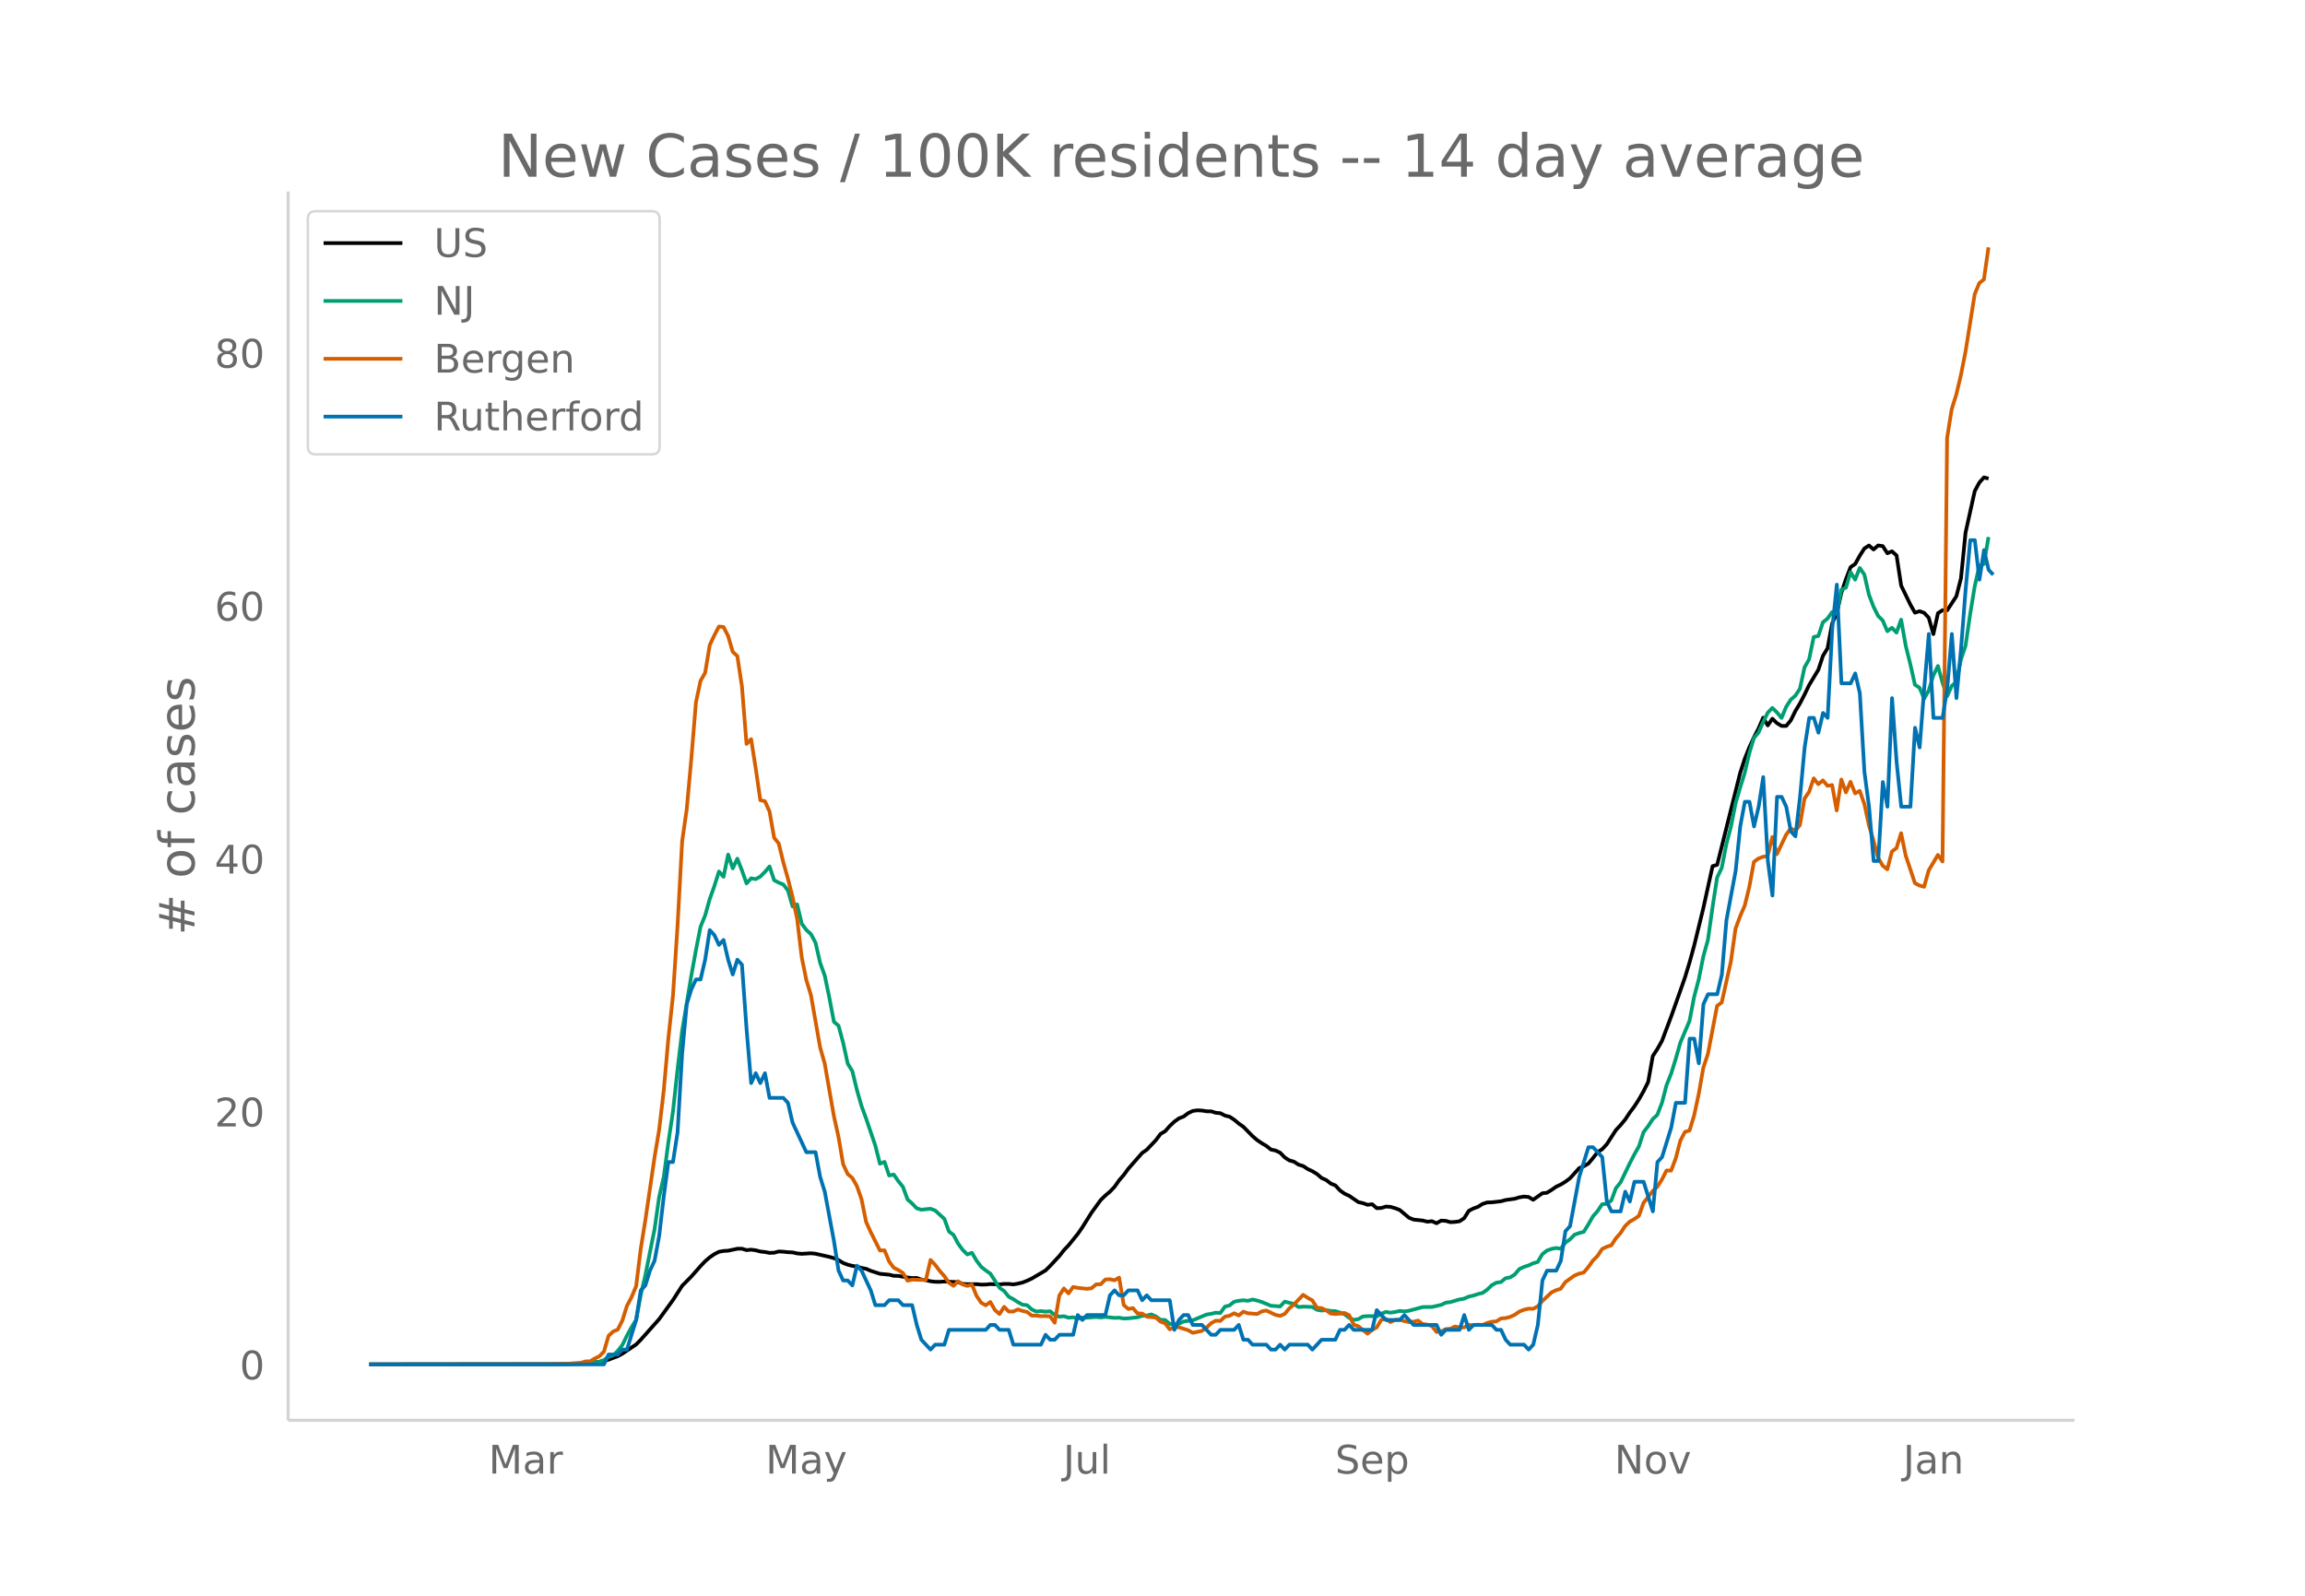 <svg height="864" viewBox="0 0 936 648" width="1248" xmlns="http://www.w3.org/2000/svg" xmlns:xlink="http://www.w3.org/1999/xlink"><defs><style>*{stroke-linecap:butt;stroke-linejoin:round}</style></defs><g id="figure_1"><path d="M0 648h936V0H0z" fill="#fff" id="patch_1"/><g id="axes_1"><path d="M117 576.72h725.4V77.76H117z" fill="none" id="patch_2"/><path clip-path="url(#p3d27486b0b)" d="M149.973 554.04l76.594-.082 7.472-.197 5.605-.35 3.736-.417 1.868-.36 1.868-.51 3.736-1.426 1.869-1.012 5.604-3.757 1.868-1.893 7.473-8.384 5.604-7.735 3.736-5.802 3.737-3.77 3.736-4.239 1.868-1.956 1.868-1.604 1.868-1.284 1.869-.945 1.868-.344 1.868-.105 3.736-.795 1.868-.01 1.868.57 1.869-.18 1.868.255 1.868.496 1.868.199 1.868.354 1.868-.07 1.868-.5 1.869.09 1.868.21 1.868.071 1.868.419 1.868.165 3.736-.231 1.869.194 5.604 1.272 1.868.528 1.868.786 1.868 1.164 1.869.693 1.868.476 1.868.312 1.868.523 1.868.366 1.868.818 3.737 1.207 3.736.364 1.868.443 1.868.045 3.736.652 1.869.23 1.868-.046 1.868.642 1.868.26 1.868.445 1.868.209 1.868.016 1.869-.134 5.604.27 1.868.71 1.868.119 3.737-.02 1.868.182 1.868-.025 1.868-.191 3.736.144 1.868-.208 1.869-.002 1.868.206 1.868-.33 1.868-.444 1.868-.734 1.868-.873 5.605-3.3 1.868-1.848 3.736-4.018 1.868-2.37 1.868-1.967 3.737-4.608 1.868-2.701 3.736-5.964 3.736-5.139 1.869-1.804 1.868-1.575 1.868-1.961 1.868-2.648 1.868-2.163 1.868-2.545 5.605-6.386 1.868-1.296 3.736-3.946 1.868-2.495 1.868-1.103 1.869-2.112 1.868-1.758 1.868-1.334 1.868-.738 1.868-1.383 1.868-.889 1.869-.254 1.868.093 1.868.3 1.868.017 1.868.584 1.868.171 1.868.972 1.869.455 1.868 1.222 1.868 1.556 1.868 1.31 3.736 3.812 1.868 1.592 1.869 1.264 1.868 1.118 1.868 1.465 1.868.394 1.868.89 1.868 1.921 1.868 1.199 1.869.518 1.868 1.207 1.868.557 1.868 1.244 1.868.852 1.868 1.14 1.868 1.606 1.869.835 1.868 1.438 1.868.763 1.868 2.023 1.868 1.325 1.868.855 3.737 2.574 1.868.418 1.868.674 1.868-.243 1.868 1.612 1.868-.09 1.868-.575 1.869.134 1.868.544 1.868.718 3.736 3.144 1.868.749 3.737.398 1.868.468 1.868-.207 1.868.834 1.868-1.08 1.868.112 1.868.526 1.869-.09 1.868-.28 1.868-1.234 1.868-2.981 1.868-.98 1.868-.663 1.868-1.178 1.869-.605 1.868-.046 3.736-.424 1.868-.513 3.736-.516 1.869-.582 1.868-.294 1.868.158 1.868 1.133 3.736-2.647 1.868-.196 1.869-1.159 1.868-1.306 1.868-.878 1.868-1.141 1.868-1.378 3.736-4.135 1.869-.76 1.868-1.095 1.868-2.224 1.868-2.428 1.868-1.173 1.868-2.024 3.737-5.782 1.868-1.99 1.868-2.257 1.868-2.825 1.868-2.51 1.868-2.875 1.868-3.29 1.869-3.757 1.868-10.507 1.868-2.884 1.868-3.29 3.736-9.899 3.737-10.527 1.868-5.341 1.868-6.125 1.868-6.803 3.736-15.28 3.737-16.976 1.868-.554 9.34-37.316 1.869-5.762 1.868-4.647 1.868-4.062 1.868-3.591 1.868-4.353 1.868 3.129 1.868-2.716 1.869 1.801 1.868 1.114 1.868.021 1.868-2.247 1.868-3.82 1.868-3.088 1.868-3.62 1.869-3.863 3.736-6.193 1.868-5.666 1.868-3.05 1.868-10.083 1.868-4.159 1.869-8.295 1.868-5.565 1.868-4.845 1.868-1.28 1.868-3.364 1.868-2.931 1.868-1.213 1.869 1.612 1.868-1.633 1.868.277 1.868 2.886 1.868-.777 1.868 1.675 1.868 12.25 3.737 7.706 1.868 3.3 1.868-.613 1.868.664 1.868 2.01 1.868 6.622 1.869-8.498 1.868-1.207 1.868.063 3.736-5.715 1.868-7.268 1.868-18.59 3.737-16.877 1.868-3.442 1.868-2.093 1.868.486h0" fill="none" stroke="#000" stroke-linecap="round" stroke-width="1.5" id="line2d_1"/><path clip-path="url(#p3d27486b0b)" d="M149.973 554.04l82.198-.095 3.736-.14 3.737-.17 3.736-.698 1.868-.669 1.868-1.284 1.868-.603 1.868-1.805 1.869-2.415 1.868-3.804 1.868-3.428 1.868-2.973 1.868-10.18 1.868-7.945 3.737-18.666 1.868-13.092 1.868-8.14 1.868-14.028 1.868-12.48 1.868-17.167 1.868-15.66 3.737-22.502 1.868-10.304 1.868-9.474 1.868-4.608 1.868-6.657 1.868-5.22 1.869-5.935 1.868 2.131 1.868-9.003 1.868 5.588 1.868-3.932 1.868 4.77 1.868 5.27 1.869-2.065 1.868.33 1.868-1.053 1.868-1.887 1.868-2.205 1.868 5.591 1.868.975 1.869.76 1.868 2.412 1.868 6.491 1.868-.834 1.868 7.843 1.868 2.527 1.868 1.701 1.869 3.51 1.868 8.173 1.868 5.158 1.868 8.962 1.868 9.808 1.868 1.569 1.868 6.942 1.869 8.499 1.868 3.035 1.868 7.66 1.868 6.505 1.868 5.084 3.736 10.997 1.869 7.351 1.868-.768 1.868 5.55 1.868-.4 1.868 2.68 1.868 2.32 1.868 5.105 1.869 1.66 1.868 1.95 1.868.565 3.736-.388 1.868.698 3.737 3.403 1.868 5.112 1.868 1.437 1.868 3.515 1.868 2.56 1.868 1.83 1.868-.686 1.869 3.2 1.868 2.487 1.868 1.495 1.868 1.292 3.736 5.761 1.868 1.313 1.869 2.297 1.868 1.007 1.868 1.219 1.868 1.02 1.868.214 1.868 1.702 1.868.863 1.869-.186 1.868.227 1.868-.153 1.868 1.532 1.868.67 1.868-.19 1.868.607 1.869-.17 1.868.512 1.868-.384 1.868.033 3.736-.268 1.868.182 1.869-.236 3.736.405 1.868-.079 1.868.335 1.868-.083 3.737-.417 1.868-.627 1.868-.07 1.868-.471 1.868.813 1.868 1.388 1.868.062 1.869 1.606 1.868.132 1.868-.194 1.868-.941 3.736-.471 5.605-2.342 1.868-.293 1.868-.458 1.868.132 1.868-2.594 1.869-.487 1.868-1.503 1.868-.38 1.868-.21 1.868.21 1.868-.516 1.868.408 1.869.591 3.736 1.536 3.736.269 1.868-1.941 3.737.933 1.868 1.268 1.868-.186 3.736.14 1.868 1.149 1.868.322 1.869-.199 1.868.347 1.868.083 1.868.562 1.868.693 1.868 1.442 1.868.846 1.869-.289 1.868-1.09 1.868-.14h1.868l1.868.14 1.868-1.156 1.868-.694 1.869.31 1.868-.285 1.868-.422 1.868.194 1.868-.268 5.605-1.511 3.736-.025 3.736-.851 1.868-.888 1.868-.24 3.737-1.09 1.868-.31 1.868-.834 1.868-.408 1.868-.636 1.868-.426 1.869-1.342 1.868-1.8 1.868-1.037 1.868-.256 1.868-1.557 1.868-.33 1.868-1.186 1.869-2.209 1.868-.875 1.868-.595 1.868-.867 1.868-.537 1.868-3.172 1.868-1.47 1.869-.665 1.868-.36 1.868.273 1.868-2.453 1.868-1.317 1.868-1.912 1.868-.67 1.869-.49 1.868-3.011 1.868-3.27 1.868-2.128 1.868-2.812 1.868-.132 1.868-1.371 1.869-5.022 1.868-2.312 3.736-7.756 1.868-3.61 1.868-3.278 1.868-5.774 1.869-2.424 1.868-2.874 1.868-1.751 1.868-4.832 1.868-7.185 1.868-4.675 1.868-6.017 1.869-6.583 3.736-8.858 1.868-9.722 1.868-7.094 1.868-9.346 1.868-6.71 1.869-13.294 1.868-12.042 1.868-3.878 1.868-9.622 1.868-7.095 1.868-9.478 1.868-6.413 1.869-5.997 1.868-8.04 1.868-6.14 1.868-2.214 1.868-4.221 1.868-3.816 1.868-1.957 1.869 1.817 1.868 2.242 1.868-4.464 1.868-2.924 1.868-1.635 1.868-2.829 1.868-8.677 1.869-3.287 1.868-9.048 1.868-.4 1.868-5.567 1.868-1.504 1.868-2.643 1.868.67 1.869-9.738 1.868-.876 1.868-6.285 1.868 3.064 1.868-4.753 1.868 2.663 1.868 8.181 1.869 4.91 1.868 3.721 1.868 1.863 1.868 4.348 1.868-1.379 1.868 1.941 1.868-5.245 1.869 10.56 1.868 7.5 1.868 8.358 1.868 1.214 1.868 4.444 1.868-3.308 1.868-6.083 1.869-3.882 1.868 6.785 1.868 5.484 1.868-4.15 1.868-1.631 1.868-9.123 1.868-5.55 1.869-12.786 1.868-11.36 1.868-8.347 1.868-.743 1.868-10.944h0" fill="none" stroke="#009e73" stroke-linecap="round" stroke-width="1.5" id="line2d_2"/><path clip-path="url(#p3d27486b0b)" d="M149.973 554.04l70.99-.079 9.34-.196 5.604-.394 1.868-.55 1.869-.04 1.868-1.141 1.868-.905 1.868-1.889 1.868-6.414 1.868-1.73 1.868-.788 1.869-3.698 1.868-5.942 1.868-3.541 1.868-4.486 1.868-15.149 1.868-11.607 3.737-25.537 1.868-11.175 1.868-15.896 1.868-21.09 1.868-17.353 1.868-28.409 1.868-34.39 1.869-13.063 1.868-20.579 1.868-22.782 1.868-8.775 1.868-3.226 1.868-11.254 1.868-3.974 1.869-3.58 1.868.196 1.868 3.66 1.868 6.413 1.868 1.731 1.868 12.316 1.868 23.373 1.869-1.928 1.868 11.922 1.868 12.827 1.868.433 1.868 4.171 1.868 10.663 1.868 2.322 1.869 7.673 1.868 6.65 1.868 7.357 1.868 8.932 1.868 15.621 1.868 9.208 1.868 6.138 3.737 21.248 1.868 6.57 3.736 21.406 1.868 8.42 1.868 11.018 1.869 4.013 1.868 1.574 1.868 3.305 1.868 5.352 1.868 9.207 1.868 4.131 3.737 7.437 1.868-.04 1.868 4.526 1.868 2.518 1.868.944 1.868 1.18 1.868 3.149 1.869-.433 3.736.118 1.868-.04 1.868-8.066 1.868 1.968 1.868 2.478 1.869 2.125 1.868 2.676 1.868 1.259 1.868-1.85 1.868 1.3 1.868.59 1.868-.551 1.869 4.564 1.868 2.794 1.868 1.062 1.868-1.338 1.868 3.266 1.868 1.613 1.868-2.912 1.869 1.89h1.868l1.868-.866 1.868.63 1.868.432 1.868 1.456h1.868l1.869.236 1.868-.04 1.868.119 1.868 2.596 1.868-11.056 1.868-2.873 1.868 2.007 1.869-2.597 1.868.354 3.736.394 1.868-.236 1.868-1.574 1.868-.04 1.869-1.928 1.868-.118 1.868.433 1.868-1.102 1.868 11.136 1.868 1.613 1.868-.354 1.869 2.164 1.868.04 1.868 1.259 3.736.393 1.868 1.653 1.868.669 1.869 2.44 1.868-.945 1.868.118 3.736 1.18 1.868 1.063 3.737-.787 1.868-1.338 1.868-1.77 1.868-1.024 1.868.079 1.868-1.731 1.869-.355 1.868-1.023 1.868.905 1.868-1.534 1.868.63 3.736.314 1.869-1.062 1.868-.354 3.736 1.77 1.868.394 1.868-.787 1.868-2.282 1.869-1.574 3.736-3.896 1.868 1.22 1.868 1.023 1.868 2.99 1.868.158 1.869.905 1.868 1.298 1.868.197 1.868-.157 1.868-.276 1.868.905 1.868 3.856 1.869.63 3.736 3.03 1.868-1.535 1.868-1.023 1.868-3.108 1.868-.276 1.869 1.22 1.868-.905 1.868-.079 1.868.59 1.868.394 1.868-.157 1.868-.433 1.869 1.416 1.868.236 1.868.551 1.868 2.4 1.868-.196 1.868-.945 1.868-.157 1.869-.905 1.868.394 1.868-.04 1.868-1.023 1.868.158 1.868-.237 1.868.158 1.869-.866 1.868-.472 1.868-.157 1.868-1.18 1.868-.158 1.868-.472 1.868-.866 1.869-1.298 1.868-.748 1.868-.433 1.868.04 1.868-.984 1.868-2.164 3.737-3.502 1.868-.905 1.868-.59 1.868-2.676 3.736-2.676 1.868-.787 1.869-.433 1.868-2.242 1.868-2.637 1.868-1.849 1.868-2.833 1.868-.905 1.868-.59 1.869-2.873 1.868-2.085 1.868-2.872 1.868-1.771 1.868-1.063 1.868-1.298 1.868-5.273 3.737-4.8 1.868-1.731 1.868-2.951 1.868-3.66 1.868.04 1.868-4.919 1.869-7.2 1.868-3.581 1.868-.59 1.868-6.06 1.868-8.735 1.868-10.663 1.868-5.627 3.737-19.516 1.868-1.378 3.736-16.722 1.868-13.26 1.868-5.037 1.869-4.289 1.868-7.633 1.868-10.152 1.868-1.377 1.868-.708 1.868-.315 1.868-7.712 1.869 6.964 3.736-7.87 1.868-2.557 1.868.905 1.868-2.282 1.868-10.781 1.869-2.715 1.868-5.47 1.868 2.361 1.868-1.534 1.868 2.203 1.868-.315 1.868 10.31 1.869-12.553 1.868 5.194 1.868-4.25 1.868 4.683 1.868-1.023 1.868 5.233 1.868 8.696 1.869 6.296 1.868 6.886 1.868 3.266 1.868 1.495 1.868-7.24 1.868-1.417 1.868-6.02 1.869 9.09 3.736 11.174 1.868.984 1.868.511 1.868-6.65 3.737-6.295 1.868 2.676 1.868-172.028 1.868-11.647 1.868-5.942 1.868-7.909 1.868-9.443 3.737-23.412 1.868-4.486 1.868-1.495 1.868-13.024h0" fill="none" stroke="#d55e00" stroke-linecap="round" stroke-width="1.5" id="line2d_3"/><path clip-path="url(#p3d27486b0b)" d="M149.973 554.04h95.275l1.868-4.008h3.736l1.869-2.004h1.868l3.736-12.024 1.868-12.025 1.868-2.004 1.868-6.012 1.869-4.008 1.868-10.02 1.868-16.032 1.868-14.029h1.868l1.868-12.024 1.868-32.065 1.869-20.04 1.868-6.012 1.868-4.008h1.868l1.868-8.016 1.868-12.025 1.868 2.004 1.869 4.008 1.868-2.004 1.868 8.017 1.868 6.012 1.868-6.012 1.868 2.004 1.868 26.052 1.869 22.045 1.868-4.008 1.868 4.008 1.868-4.008 1.868 10.02h5.605l1.868 2.004 1.868 8.016 5.604 12.024h3.737l1.868 10.02 1.868 6.013 3.736 20.04 1.868 12.024 1.868 4.008h1.869l1.868 2.004 1.868-8.016 1.868 2.004 3.736 8.016 1.868 6.012h3.737l1.868-2.004h3.736l1.868 2.004h3.737l1.868 8.017 1.868 6.012 3.736 4.008 1.868-2.004h3.737l1.868-6.012h14.945l1.868-2.004h1.868l1.868 2.004h3.737l1.868 6.012h11.209l1.868-4.008 1.868 2.004h1.868l1.868-2.004h5.605l1.868-8.016 1.868 2.004 1.868-2.004h7.473l1.868-8.017 1.868-2.004 1.868 2.004h1.868l1.868-2.004h3.737l1.868 4.008 1.868-2.004 1.868 2.004h7.473l1.868 12.025 1.868-4.008 1.868-2.004h1.868l1.868 4.008h3.737l3.736 4.008h1.868l1.868-2.004h5.605l1.868-2.004 1.868 6.012h1.868l1.868 2.004h5.605l1.868 2.004h1.868l1.868-2.004 1.868 2.004 1.868-2.004h7.473l1.868 2.004 3.736-4.008h5.605l1.868-4.008h1.868l1.868-2.004 1.868 2.004h7.473l1.868-8.016 3.736 4.008h5.605l1.868-2.004 3.736 4.008h9.34l1.87 4.008 1.867-2.004h5.605L594.59 534l1.868 6.012 1.868-2.004h7.473l1.868 2.004h1.868l1.868 4.008 1.868 2.004h5.605l1.868 2.004 1.868-2.004 1.868-8.016 1.868-18.037 1.868-4.008h3.737l1.868-4.008 1.868-12.024 1.868-2.004 3.736-20.04 3.737-12.025h1.868l3.736 4.008 1.868 18.037 1.868 4.008h3.737l1.868-8.016 1.868 4.008 1.868-8.017h3.736l3.737 12.025 1.868-20.04 1.868-2.005 3.736-12.024 1.868-10.02h3.737l1.868-26.053h1.868l1.868 10.02 1.868-24.048 1.868-4.008h3.737l1.868-8.016 1.868-22.045 3.736-20.04 1.868-18.037 1.869-10.02h1.868l1.868 10.02 1.868-8.016 1.868-12.024 1.868 34.069 1.868 14.028 1.869-40.08h1.868l1.868 4.007 1.868 10.02 1.868 2.005 1.868-16.033 1.868-20.04 1.869-12.025h1.868l1.868 6.013 1.868-8.017 1.868 2.004 1.868-36.072 1.868-18.037 1.869 40.081h3.736l1.868-4.008 1.868 8.016 1.868 32.065 1.868 14.028 1.869 22.045h1.868l1.868-32.065 1.868 10.02 1.868-44.089 1.868 26.053 1.868 18.036h3.737l1.868-32.064 1.868 8.016 1.868-24.049 1.868-22.044 1.868 34.068h3.737l1.868-12.024 1.868-22.044 1.868 26.052 1.868-20.04 1.868-24.049 1.869-20.04h1.868l1.868 16.032 1.868-12.024 1.868 8.016 1.868 2.004h0" fill="none" stroke="#0072b2" stroke-linecap="round" stroke-width="1.5" id="line2d_4"/><path d="M117 576.72V77.76" fill="none" stroke="#d3d3d3" stroke-linecap="square" stroke-width="1.25" id="patch_3"/><path d="M117 576.72h725.4" fill="none" stroke="#d3d3d3" stroke-linecap="square" stroke-width="1.25" id="patch_4"/><g id="matplotlib.axis_1"><g id="xtick_1"><g transform="matrix(.16 0 0 -.16 198.396 598.378)" fill="#696969" id="text_1"><defs><path d="M9.813 72.906h14.703l18.593-49.61 18.703 49.61h14.704V0H66.89v64.016l-18.797-50h-9.907l-18.796 50V0H9.813z" id="DejaVuSans-77"/><path d="M34.281 27.484q-10.89 0-15.093-2.484-4.204-2.484-4.204-8.5 0-4.781 3.157-7.594 3.156-2.797 8.562-2.797 7.485 0 12 5.297 4.516 5.297 4.516 14.078v2zm17.922 3.72V0H43.22v8.297Q40.14 3.328 35.547.953q-4.594-2.375-11.234-2.375-8.391 0-13.36 4.719Q6 8.016 6 15.922q0 9.219 6.172 13.906 6.187 4.688 18.437 4.688h12.61v.89q0 6.203-4.078 9.594-4.078 3.39-11.453 3.39-4.688 0-9.141-1.124-4.438-1.125-8.531-3.375v8.312q4.921 1.906 9.562 2.844 4.64.953 9.031.953 11.875 0 17.735-6.156 5.86-6.14 5.86-18.64z" id="DejaVuSans-97"/><path d="M41.11 46.297q-1.516.875-3.297 1.281Q36.03 48 33.89 48q-7.625 0-11.703-4.953-4.079-4.953-4.079-14.234V0H9.08v54.688h9.03v-8.5q2.844 4.984 7.375 7.39Q30.031 56 36.531 56q.922 0 2.047-.125 1.125-.11 2.484-.36z" id="DejaVuSans-114"/></defs><use xlink:href="#DejaVuSans-77"/><use x="86.279" xlink:href="#DejaVuSans-97"/><use x="147.559" xlink:href="#DejaVuSans-114"/></g></g><g id="xtick_2"><g transform="matrix(.16 0 0 -.16 310.906 598.378)" fill="#696969" id="text_2"><defs><path d="M32.172-5.078q-3.797-9.766-7.422-12.735-3.61-2.984-9.656-2.984H7.906v7.516h5.282q3.703 0 5.75 1.765Q21-9.766 23.483-3.219l1.61 4.094-22.11 53.813H12.5l17.094-42.766 17.093 42.766h9.516z" id="DejaVuSans-121"/></defs><use xlink:href="#DejaVuSans-77"/><use x="86.279" xlink:href="#DejaVuSans-97"/><use x="147.559" xlink:href="#DejaVuSans-121"/></g></g><g id="xtick_3"><g transform="matrix(.16 0 0 -.16 431.75 598.378)" fill="#696969" id="text_3"><defs><path d="M9.813 72.906h9.859V5.078q0-13.187-5-19.14-5-5.954-16.094-5.954h-3.75v8.297h3.078q6.531 0 9.219 3.672Q9.813-4.39 9.813 5.078z" id="DejaVuSans-74"/><path d="M8.5 21.578v33.11h8.984V21.922q0-7.766 3.016-11.656 3.031-3.875 9.094-3.875 7.265 0 11.484 4.64 4.234 4.64 4.234 12.656v31h8.985V0h-8.984v8.406Q42.047 3.422 37.718 1q-4.313-2.422-10.032-2.422-9.421 0-14.312 5.86Q8.5 10.296 8.5 21.578zM31.11 56z" id="DejaVuSans-117"/><path d="M9.422 75.984h8.984V0H9.422z" id="DejaVuSans-108"/></defs><use xlink:href="#DejaVuSans-74"/><use x="29.492" xlink:href="#DejaVuSans-117"/><use x="92.871" xlink:href="#DejaVuSans-108"/></g></g><g id="xtick_4"><g transform="matrix(.16 0 0 -.16 542.148 598.378)" fill="#696969" id="text_4"><defs><path d="M53.516 70.516V60.89q-5.61 2.687-10.594 4-4.984 1.328-9.625 1.328-8.047 0-12.422-3.125t-4.375-8.89q0-4.845 2.906-7.313 2.907-2.453 11.016-3.97l5.953-1.218q11.031-2.11 16.281-7.406 5.25-5.297 5.25-14.172 0-10.61-7.11-16.078-7.093-5.469-20.812-5.469-5.172 0-11.015 1.172Q13.14.922 6.89 3.219v10.156q6-3.36 11.765-5.078 5.766-1.703 11.328-1.703 8.438 0 13.032 3.312 4.593 3.328 4.593 9.485 0 5.359-3.297 8.39-3.296 3.032-10.812 4.547L27.484 33.5q-11.03 2.188-15.968 6.875-4.922 4.688-4.922 13.047 0 9.672 6.812 15.234 6.813 5.563 18.766 5.563 5.14 0 10.453-.938 5.328-.922 10.89-2.765z" id="DejaVuSans-83"/><path d="M56.203 29.594v-4.39H14.891q.593-9.282 5.593-14.142 5-4.859 13.938-4.859 5.172 0 10.031 1.266 4.86 1.265 9.656 3.812v-8.5Q49.266.734 44.187-.344 39.11-1.422 33.892-1.422q-13.094 0-20.735 7.61-7.64 7.625-7.64 20.625 0 13.421 7.25 21.296Q20.016 56 32.328 56q11.031 0 17.453-7.11 6.422-7.093 6.422-19.296zm-8.984 2.64q-.094 7.36-4.125 11.75-4.032 4.407-10.672 4.407-7.516 0-12.031-4.25-4.516-4.25-5.203-11.97z" id="DejaVuSans-101"/><path d="M18.11 8.203v-29H9.077v75.484h9.031v-8.296q2.844 4.875 7.157 7.234Q29.594 56 35.594 56q9.968 0 16.187-7.906 6.235-7.907 6.235-20.797T51.78 6.484q-6.218-7.906-16.187-7.906-6 0-10.328 2.375-4.313 2.375-7.157 7.25zm30.578 19.094q0 9.906-4.079 15.547-4.078 5.64-11.203 5.64-7.14 0-11.218-5.64-4.079-5.64-4.079-15.547 0-9.906 4.078-15.547 4.079-5.64 11.22-5.64 7.124 0 11.202 5.64t4.078 15.547z" id="DejaVuSans-112"/></defs><use xlink:href="#DejaVuSans-83"/><use x="63.477" xlink:href="#DejaVuSans-101"/><use x="125" xlink:href="#DejaVuSans-112"/></g></g><g id="xtick_5"><g transform="matrix(.16 0 0 -.16 655.57 598.378)" fill="#696969" id="text_5"><defs><path d="M9.813 72.906h13.28l32.329-60.984v60.984h9.562V0h-13.28L19.39 60.984V0H9.813z" id="DejaVuSans-78"/><path d="M30.61 48.39q-7.22 0-11.422-5.64-4.204-5.64-4.204-15.453 0-9.813 4.172-15.453 4.188-5.64 11.453-5.64 7.188 0 11.375 5.655 4.203 5.672 4.203 15.438 0 9.719-4.203 15.406-4.187 5.688-11.375 5.688zm0 7.61q11.718 0 18.406-7.625 6.703-7.61 6.703-21.078 0-13.422-6.703-21.078-6.688-7.64-18.407-7.64-11.765 0-18.437 7.64-6.656 7.656-6.656 21.078 0 13.469 6.656 21.078Q18.844 56 30.609 56z" id="DejaVuSans-111"/><path d="M2.984 54.688H12.5L29.594 8.797l17.093 45.89h9.516L35.687 0H23.485z" id="DejaVuSans-118"/></defs><use xlink:href="#DejaVuSans-78"/><use x="74.805" xlink:href="#DejaVuSans-111"/><use x="135.986" xlink:href="#DejaVuSans-118"/></g></g><g id="xtick_6"><g transform="matrix(.16 0 0 -.16 772.809 598.378)" fill="#696969" id="text_6"><defs><path d="M54.89 33.016V0h-8.984v32.719q0 7.765-3.031 11.61-3.031 3.858-9.078 3.858-7.281 0-11.484-4.64-4.204-4.625-4.204-12.64V0H9.08v54.688h9.03v-8.5q3.235 4.937 7.594 7.374Q30.078 56 35.797 56q9.422 0 14.25-5.828 4.844-5.828 4.844-17.156z" id="DejaVuSans-110"/></defs><use xlink:href="#DejaVuSans-74"/><use x="29.492" xlink:href="#DejaVuSans-97"/><use x="90.771" xlink:href="#DejaVuSans-110"/></g></g></g><g id="matplotlib.axis_2"><g id="ytick_1"><g transform="matrix(.16 0 0 -.16 97.32 560.119)" fill="#696969" id="text_7"><defs><path d="M31.781 66.406q-7.61 0-11.453-7.5Q16.5 51.422 16.5 36.375q0-14.984 3.828-22.484 3.844-7.5 11.453-7.5 7.672 0 11.5 7.5 3.844 7.5 3.844 22.484 0 15.047-3.844 22.531-3.828 7.5-11.5 7.5zm0 7.813q12.266 0 18.735-9.703 6.468-9.688 6.468-28.141 0-18.406-6.468-28.11-6.47-9.687-18.735-9.687-12.25 0-18.718 9.688-6.47 9.703-6.47 28.109 0 18.453 6.47 28.14Q19.53 74.22 31.78 74.22z" id="DejaVuSans-48"/></defs><use xlink:href="#DejaVuSans-48"/></g></g><g id="ytick_2"><g transform="matrix(.16 0 0 -.16 87.14 457.415)" fill="#696969" id="text_8"><defs><path d="M19.188 8.297h34.421V0H7.33v8.297q5.609 5.812 15.296 15.594 9.703 9.797 12.188 12.64 4.734 5.313 6.609 9 1.89 3.688 1.89 7.25 0 5.813-4.078 9.469-4.078 3.672-10.625 3.672-4.64 0-9.797-1.61-5.14-1.609-11-4.89v9.969Q13.767 71.78 18.938 73q5.188 1.219 9.485 1.219 11.328 0 18.062-5.672 6.735-5.656 6.735-15.125 0-4.5-1.688-8.531-1.672-4.016-6.125-9.485-1.218-1.422-7.765-8.187-6.532-6.766-18.453-18.922z" id="DejaVuSans-50"/></defs><use xlink:href="#DejaVuSans-50"/><use x="63.623" xlink:href="#DejaVuSans-48"/></g></g><g id="ytick_3"><g transform="matrix(.16 0 0 -.16 87.14 354.71)" fill="#696969" id="text_9"><defs><path d="M37.797 64.313L12.89 25.39h24.906zm-2.594 8.593H47.61V25.391h10.407v-8.203H47.609V0h-9.812v17.188H4.89v9.515z" id="DejaVuSans-52"/></defs><use xlink:href="#DejaVuSans-52"/><use x="63.623" xlink:href="#DejaVuSans-48"/></g></g><g id="ytick_4"><g transform="matrix(.16 0 0 -.16 87.14 252.007)" fill="#696969" id="text_10"><defs><path d="M33.016 40.375q-6.641 0-10.532-4.547-3.875-4.531-3.875-12.437 0-7.86 3.875-12.438 3.891-4.562 10.532-4.562 6.64 0 10.515 4.562 3.875 4.578 3.875 12.438 0 7.906-3.875 12.437-3.875 4.547-10.515 4.547zm19.578 30.922v-8.984q-3.719 1.75-7.5 2.671-3.782.938-7.5.938-9.766 0-14.922-6.594-5.14-6.594-5.875-19.922 2.875 4.25 7.219 6.516 4.359 2.266 9.578 2.266 10.984 0 17.36-6.672 6.374-6.657 6.374-18.125 0-11.235-6.64-18.032-6.641-6.78-17.672-6.78-12.657 0-19.344 9.687-6.688 9.703-6.688 28.109 0 17.281 8.204 27.563 8.203 10.28 22.015 10.28 3.719 0 7.5-.734t7.89-2.187z" id="DejaVuSans-54"/></defs><use xlink:href="#DejaVuSans-54"/><use x="63.623" xlink:href="#DejaVuSans-48"/></g></g><g id="ytick_5"><g transform="matrix(.16 0 0 -.16 87.14 149.303)" fill="#696969" id="text_11"><defs><path d="M31.781 34.625q-7.031 0-11.062-3.766-4.016-3.765-4.016-10.343 0-6.594 4.016-10.36Q24.75 6.391 31.78 6.391q7.032 0 11.078 3.78 4.063 3.798 4.063 10.345 0 6.578-4.031 10.343-4.016 3.766-11.11 3.766zm-9.86 4.188q-6.343 1.562-9.89 5.906Q8.5 49.079 8.5 55.329q0 8.733 6.219 13.812 6.234 5.078 17.062 5.078 10.89 0 17.094-5.078 6.203-5.079 6.203-13.813 0-6.25-3.547-10.61-3.531-4.343-9.828-5.906 7.125-1.656 11.094-6.5 3.984-4.828 3.984-11.796 0-10.61-6.468-16.282-6.47-5.656-18.532-5.656-12.047 0-18.531 5.656-6.469 5.672-6.469 16.282 0 6.968 4 11.797 4.016 4.843 11.14 6.5zM18.314 54.39q0-5.657 3.53-8.828 3.548-3.172 9.938-3.172 6.36 0 9.938 3.172 3.593 3.171 3.593 8.828 0 5.672-3.593 8.843-3.578 3.172-9.938 3.172-6.39 0-9.937-3.172-3.532-3.172-3.532-8.843z" id="DejaVuSans-56"/></defs><use xlink:href="#DejaVuSans-56"/><use x="63.623" xlink:href="#DejaVuSans-48"/></g></g><g transform="matrix(0 -.2 -.2 0 78.98 379.813)" fill="#696969" id="text_12"><defs><path d="M51.125 44H36.922l-4.11-16.313h14.313zm-7.328 27.781l-5.078-20.265h14.265L58.11 71.78h7.813L60.89 51.516h15.234V44h-17.14l-4-16.313h15.53V20.22H53.079L48 0h-7.813l5.032 20.219H30.906L25.875 0h-7.86l5.079 20.219H7.719v7.468h17.187L29 44H13.281v7.516h17.625l4.985 20.265z" id="DejaVuSans-35"/><path d="M37.11 75.984V68.5h-8.594q-4.828 0-6.72-1.953-1.874-1.953-1.874-7.031v-4.828h14.797v-6.985H19.922V0H10.89v47.703H2.297v6.984h8.594V58.5q0 9.125 4.25 13.297 4.25 4.187 13.468 4.187z" id="DejaVuSans-102"/><path d="M48.781 52.594v-8.407q-3.812 2.11-7.64 3.157-3.828 1.047-7.735 1.047-8.75 0-13.593-5.547-4.829-5.532-4.829-15.547 0-10.016 4.829-15.563 4.843-5.53 13.593-5.53 3.907 0 7.735 1.046 3.828 1.047 7.64 3.156V2.094Q45.016.344 40.984-.531q-4.015-.89-8.562-.89-12.36 0-19.64 7.765-7.266 7.765-7.266 20.953 0 13.375 7.343 21.031Q20.22 56 33.016 56q4.14 0 8.093-.86 3.953-.843 7.672-2.546z" id="DejaVuSans-99"/><path d="M44.281 53.078v-8.5q-3.797 1.953-7.906 2.922-4.094.984-8.5.984-6.688 0-10.031-2.047-3.344-2.046-3.344-6.156 0-3.125 2.39-4.906 2.391-1.781 9.626-3.39l3.078-.688q9.562-2.047 13.593-5.781 4.032-3.735 4.032-10.422 0-7.625-6.032-12.078-6.03-4.438-16.578-4.438-4.39 0-9.156.86Q10.688.296 5.422 2v9.281q4.984-2.594 9.812-3.89 4.829-1.282 9.579-1.282 6.343 0 9.75 2.172 3.421 2.172 3.421 6.125 0 3.656-2.468 5.61-2.453 1.953-10.813 3.765l-3.125.735q-8.344 1.75-12.062 5.39-3.704 3.64-3.704 9.985 0 7.718 5.47 11.906Q16.75 56 26.811 56q4.97 0 9.36-.734 4.406-.72 8.11-2.188z" id="DejaVuSans-115"/></defs><use xlink:href="#DejaVuSans-35"/><use x="83.789" xlink:href="#DejaVuSans-32"/><use x="115.576" xlink:href="#DejaVuSans-111"/><use x="176.758" xlink:href="#DejaVuSans-102"/><use x="211.963" xlink:href="#DejaVuSans-32"/><use x="243.75" xlink:href="#DejaVuSans-99"/><use x="298.73" xlink:href="#DejaVuSans-97"/><use x="360.01" xlink:href="#DejaVuSans-115"/><use x="412.109" xlink:href="#DejaVuSans-101"/><use x="473.633" xlink:href="#DejaVuSans-115"/></g></g><g transform="matrix(.24 0 0 -.24 202.252 71.76)" fill="#696969" id="text_13"><defs><path d="M4.203 54.688h8.985l11.234-42.672 11.172 42.672h10.593l11.235-42.672 11.187 42.672h8.985L63.28 0H52.688L40.922 44.828 29.109 0H18.5z" id="DejaVuSans-119"/><path d="M64.406 67.281v-10.39q-4.984 4.64-10.625 6.922-5.64 2.296-11.984 2.296-12.5 0-19.14-7.64-6.641-7.64-6.641-22.094 0-14.406 6.64-22.047 6.64-7.64 19.14-7.64 6.345 0 11.985 2.296 5.64 2.297 10.625 6.938V5.609Q59.234 2.094 53.437.33q-5.78-1.75-12.218-1.75-16.563 0-26.094 10.124-9.516 10.14-9.516 27.672 0 17.578 9.516 27.703 9.531 10.14 26.094 10.14 6.531 0 12.312-1.734 5.797-1.734 10.875-5.203z" id="DejaVuSans-67"/><path d="M25.39 72.906h8.297L8.297-9.28H0z" id="DejaVuSans-47"/><path d="M12.406 8.297h16.11v55.625l-17.532-3.516v8.985l17.438 3.515h9.86V8.296H54.39V0H12.406z" id="DejaVuSans-49"/><path d="M9.813 72.906h9.859V42.094L52.39 72.906h12.703L28.906 38.922 67.672 0H54.688L19.672 35.11V0h-9.86z" id="DejaVuSans-75"/><path d="M9.422 54.688h8.984V0H9.422zm0 21.296h8.984v-11.39H9.422z" id="DejaVuSans-105"/><path d="M45.406 46.39v29.594h8.985V0h-8.985v8.203Q42.578 3.328 38.25.953q-4.313-2.375-10.375-2.375-9.906 0-16.14 7.906-6.22 7.922-6.22 20.813 0 12.89 6.22 20.797Q17.968 56 27.874 56q6.063 0 10.375-2.375 4.328-2.36 7.156-7.234zm-30.61-19.093q0-9.906 4.079-15.547 4.078-5.64 11.203-5.64 7.125 0 11.219 5.64 4.11 5.64 4.11 15.547 0 9.906-4.11 15.547-4.094 5.64-11.219 5.64-7.125 0-11.203-5.64-4.078-5.64-4.078-15.547z" id="DejaVuSans-100"/><path d="M18.313 70.219V54.688h18.5v-6.985h-18.5V18.016q0-6.688 1.828-8.594 1.828-1.906 7.453-1.906h9.218V0h-9.218q-10.407 0-14.36 3.875-3.953 3.89-3.953 14.14v29.688H2.687v6.984h6.594V70.22z" id="DejaVuSans-116"/><path d="M4.89 31.39h26.313v-8H4.891z" id="DejaVuSans-45"/><path d="M45.406 27.984q0 9.766-4.031 15.125-4.016 5.375-11.297 5.375-7.219 0-11.25-5.375-4.031-5.359-4.031-15.125 0-9.718 4.031-15.093t11.25-5.375q7.281 0 11.297 5.375 4.031 5.375 4.031 15.093zm8.985-21.203q0-13.953-6.203-20.765Q42-20.797 29.203-20.797q-4.734 0-8.937.703-4.203.703-8.157 2.172v8.735q3.954-2.141 7.813-3.157 3.86-1.031 7.86-1.031 8.843 0 13.234 4.61 4.39 4.609 4.39 13.937v4.453q-2.781-4.844-7.125-7.234Q33.938 0 27.875 0 17.828 0 11.672 7.656q-6.156 7.672-6.156 20.328 0 12.688 6.156 20.344Q17.828 56 27.875 56q6.063 0 10.406-2.39 4.344-2.391 7.125-7.22v8.297h8.985z" id="DejaVuSans-103"/></defs><use xlink:href="#DejaVuSans-78"/><use x="74.805" xlink:href="#DejaVuSans-101"/><use x="136.328" xlink:href="#DejaVuSans-119"/><use x="218.115" xlink:href="#DejaVuSans-32"/><use x="249.902" xlink:href="#DejaVuSans-67"/><use x="319.727" xlink:href="#DejaVuSans-97"/><use x="381.006" xlink:href="#DejaVuSans-115"/><use x="433.105" xlink:href="#DejaVuSans-101"/><use x="494.629" xlink:href="#DejaVuSans-115"/><use x="546.729" xlink:href="#DejaVuSans-32"/><use x="578.516" xlink:href="#DejaVuSans-47"/><use x="612.207" xlink:href="#DejaVuSans-32"/><use x="643.994" xlink:href="#DejaVuSans-49"/><use x="707.617" xlink:href="#DejaVuSans-48"/><use x="771.24" xlink:href="#DejaVuSans-48"/><use x="834.863" xlink:href="#DejaVuSans-75"/><use x="900.439" xlink:href="#DejaVuSans-32"/><use x="932.227" xlink:href="#DejaVuSans-114"/><use x="971.09" xlink:href="#DejaVuSans-101"/><use x="1032.613" xlink:href="#DejaVuSans-115"/><use x="1084.713" xlink:href="#DejaVuSans-105"/><use x="1112.496" xlink:href="#DejaVuSans-100"/><use x="1175.973" xlink:href="#DejaVuSans-101"/><use x="1237.496" xlink:href="#DejaVuSans-110"/><use x="1300.875" xlink:href="#DejaVuSans-116"/><use x="1340.084" xlink:href="#DejaVuSans-115"/><use x="1392.184" xlink:href="#DejaVuSans-32"/><use x="1423.971" xlink:href="#DejaVuSans-45"/><use x="1460.055" xlink:href="#DejaVuSans-45"/><use x="1496.139" xlink:href="#DejaVuSans-32"/><use x="1527.926" xlink:href="#DejaVuSans-49"/><use x="1591.549" xlink:href="#DejaVuSans-52"/><use x="1655.172" xlink:href="#DejaVuSans-32"/><use x="1686.959" xlink:href="#DejaVuSans-100"/><use x="1750.436" xlink:href="#DejaVuSans-97"/><use x="1811.715" xlink:href="#DejaVuSans-121"/><use x="1870.895" xlink:href="#DejaVuSans-32"/><use x="1902.682" xlink:href="#DejaVuSans-97"/><use x="1963.961" xlink:href="#DejaVuSans-118"/><use x="2023.141" xlink:href="#DejaVuSans-101"/><use x="2084.664" xlink:href="#DejaVuSans-114"/><use x="2125.777" xlink:href="#DejaVuSans-97"/><use x="2187.057" xlink:href="#DejaVuSans-103"/><use x="2250.533" xlink:href="#DejaVuSans-101"/></g><g id="legend_1"><path d="M128.2 184.5h136.45q3.2 0 3.2-3.2V88.96q0-3.2-3.2-3.2H128.2q-3.2 0-3.2 3.2v92.34q0 3.2 3.2 3.2z" fill="none" opacity=".8" stroke="#ccc" id="patch_5"/><path d="M131.4 98.718h32" fill="none" stroke="#000" stroke-linecap="round" stroke-width="1.5" id="line2d_5"/><g transform="matrix(.16 0 0 -.16 176.2 104.317)" fill="#696969" id="text_14"><defs><path d="M8.688 72.906h9.921V28.61q0-11.718 4.235-16.875 4.25-5.14 13.781-5.14 9.469 0 13.719 5.14 4.25 5.157 4.25 16.875v44.297H64.5V27.391q0-14.25-7.063-21.532-7.046-7.28-20.812-7.28-13.828 0-20.89 7.28-7.047 7.282-7.047 21.532z" id="DejaVuSans-85"/></defs><use xlink:href="#DejaVuSans-85"/><use x="73.193" xlink:href="#DejaVuSans-83"/></g><path d="M131.4 122.203h32" fill="none" stroke="#009e73" stroke-linecap="round" stroke-width="1.5" id="line2d_7"/><g transform="matrix(.16 0 0 -.16 176.2 127.802)" fill="#696969" id="text_15"><use xlink:href="#DejaVuSans-78"/><use x="74.805" xlink:href="#DejaVuSans-74"/></g><path d="M131.4 145.688h32" fill="none" stroke="#d55e00" stroke-linecap="round" stroke-width="1.5" id="line2d_9"/><g transform="matrix(.16 0 0 -.16 176.2 151.287)" fill="#696969" id="text_16"><defs><path d="M19.672 34.813V8.108H35.5q7.953 0 11.781 3.297 3.844 3.297 3.844 10.078 0 6.844-3.844 10.078-3.828 3.25-11.781 3.25zm0 29.984V42.828h14.61q7.218 0 10.75 2.703 3.546 2.719 3.546 8.282 0 5.515-3.547 8.25-3.531 2.734-10.75 2.734zm-9.86 8.11h25.204q11.28 0 17.375-4.688Q58.5 63.53 58.5 54.89q0-6.703-3.125-10.657-3.125-3.953-9.188-4.922 7.282-1.562 11.313-6.53 4.031-4.954 4.031-12.376 0-9.765-6.64-15.093Q48.25 0 35.984 0H9.812z" id="DejaVuSans-66"/></defs><use xlink:href="#DejaVuSans-66"/><use x="68.604" xlink:href="#DejaVuSans-101"/><use x="130.127" xlink:href="#DejaVuSans-114"/><use x="169.49" xlink:href="#DejaVuSans-103"/><use x="232.967" xlink:href="#DejaVuSans-101"/><use x="294.49" xlink:href="#DejaVuSans-110"/></g><path d="M131.4 169.173h32" fill="none" stroke="#0072b2" stroke-linecap="round" stroke-width="1.5" id="line2d_11"/><g transform="matrix(.16 0 0 -.16 176.2 174.773)" fill="#696969" id="text_17"><defs><path d="M44.39 34.188q3.172-1.079 6.172-4.594 3-3.516 6.032-9.672L66.609 0H56l-9.313 18.703q-3.624 7.328-7.015 9.719-3.39 2.39-9.25 2.39h-10.75V0h-9.86v72.906h22.266q12.5 0 18.656-5.234 6.157-5.219 6.157-15.766 0-6.89-3.203-11.437-3.204-4.532-9.297-6.282zM19.673 64.797V38.922h12.406q7.125 0 10.766 3.297 3.64 3.297 3.64 9.687 0 6.39-3.64 9.64-3.64 3.25-10.766 3.25z" id="DejaVuSans-82"/><path d="M54.89 33.016V0h-8.984v32.719q0 7.765-3.031 11.61-3.031 3.858-9.078 3.858-7.281 0-11.484-4.64-4.204-4.625-4.204-12.64V0H9.08v75.984h9.03V46.188q3.235 4.937 7.594 7.374Q30.078 56 35.797 56q9.422 0 14.25-5.828 4.844-5.828 4.844-17.156z" id="DejaVuSans-104"/></defs><use xlink:href="#DejaVuSans-82"/><use x="64.982" xlink:href="#DejaVuSans-117"/><use x="128.361" xlink:href="#DejaVuSans-116"/><use x="167.57" xlink:href="#DejaVuSans-104"/><use x="230.949" xlink:href="#DejaVuSans-101"/><use x="292.473" xlink:href="#DejaVuSans-114"/><use x="333.586" xlink:href="#DejaVuSans-102"/><use x="368.791" xlink:href="#DejaVuSans-111"/><use x="429.973" xlink:href="#DejaVuSans-114"/><use x="469.336" xlink:href="#DejaVuSans-100"/></g></g></g></g><defs><clipPath id="p3d27486b0b"><path d="M117 77.76h725.4v498.96H117z"/></clipPath></defs></svg>